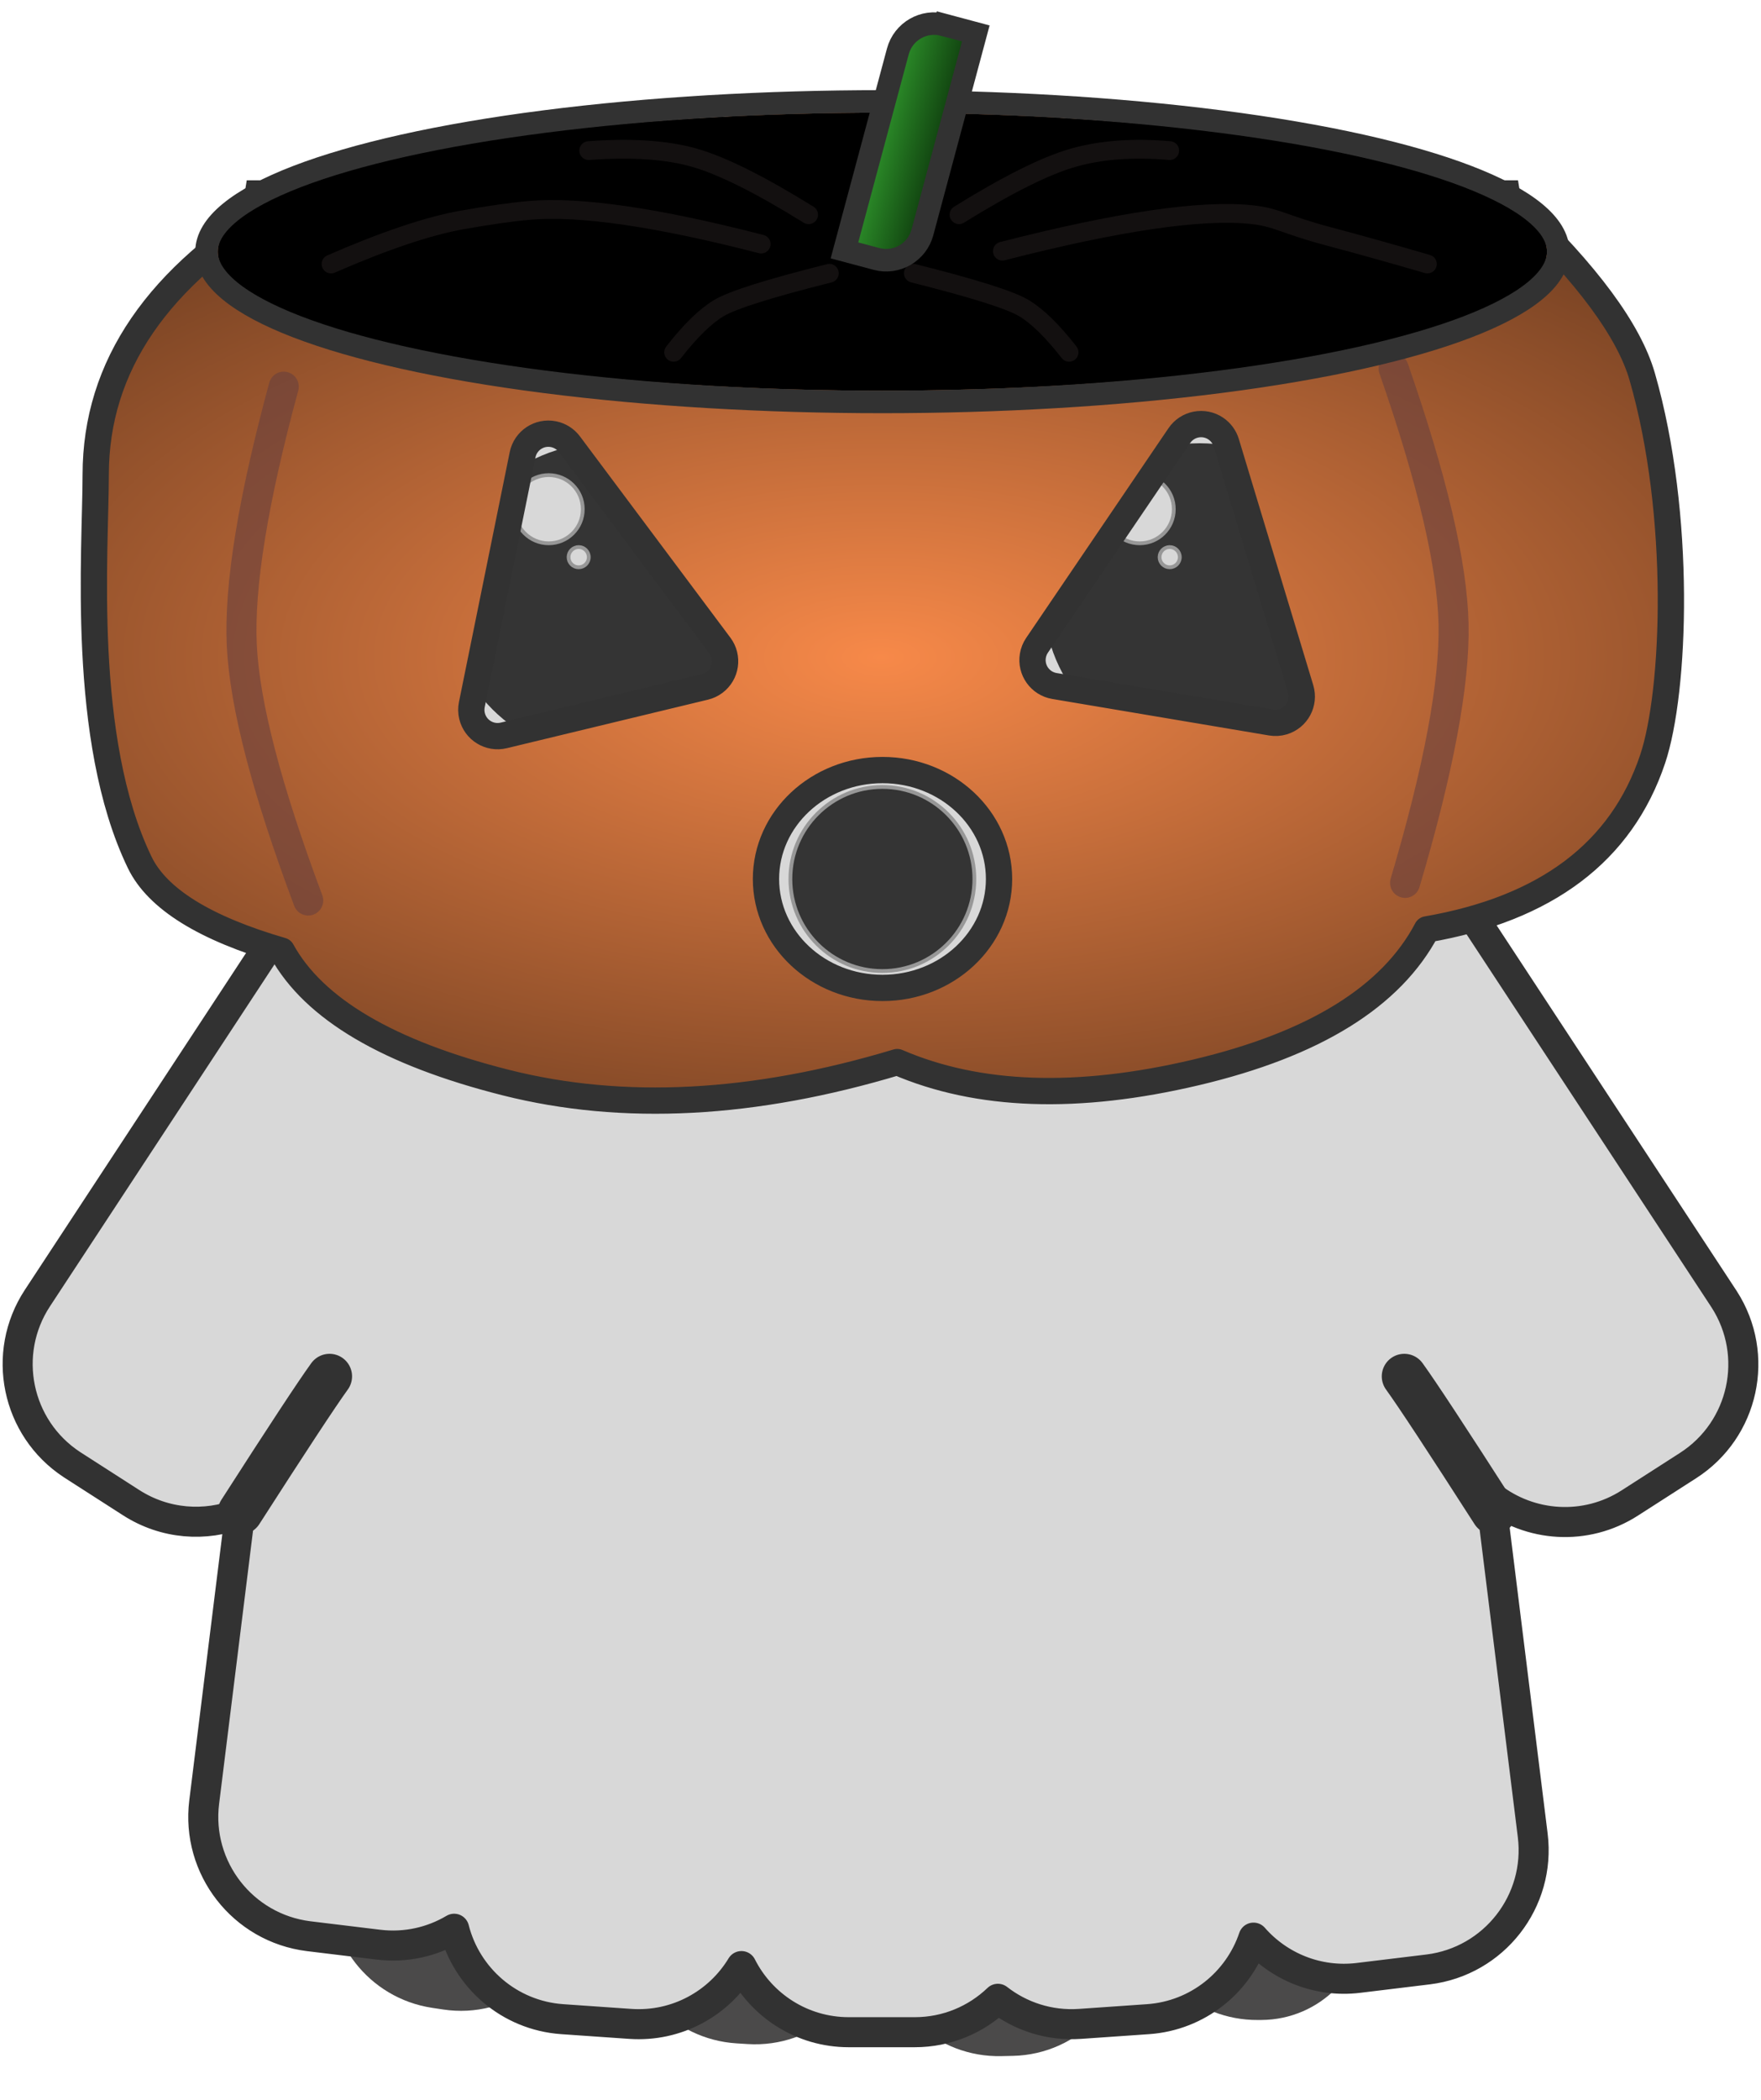 <?xml version="1.0" encoding="UTF-8"?>
<svg width="469px" height="559px" viewBox="0 0 469 559" version="1.1" xmlns="http://www.w3.org/2000/svg" xmlns:xlink="http://www.w3.org/1999/xlink">
    <title>Group</title>
    <defs>
        <radialGradient cx="50%" cy="50%" fx="50%" fy="50%" r="111.219%" gradientTransform="translate(0.5, 0.5), scale(0.569, 1), rotate(90), scale(1, 2.097), translate(-0.5, -0.5)" id="radialGradient-1">
            <stop stop-color="#F78949" offset="0%"></stop>
            <stop stop-color="#000000" offset="100%"></stop>
        </radialGradient>
        <linearGradient x1="50%" y1="0%" x2="50%" y2="147.447%" id="linearGradient-2">
            <stop stop-color="#35150A" stop-opacity="0.814" offset="0%"></stop>
            <stop stop-color="#5E2E11" offset="0.019%"></stop>
            <stop stop-color="#F78949" offset="100%"></stop>
        </linearGradient>
        <path d="M210,87.262 C291.119,87.262 356.879,70.57 356.879,49.979 L374,49.979 C374,77.041 300.575,98.979 210,98.979 C119.425,98.979 46,77.041 46,49.979 L63.121,49.979 C63.121,70.57 128.881,87.262 210,87.262 Z" id="path-3"></path>
        <filter x="-2.4%" y="-16.3%" width="104.9%" height="132.7%" filterUnits="objectBoundingBox" id="filter-4">
            <feGaussianBlur stdDeviation="1.5" in="SourceAlpha" result="shadowBlurInner1"></feGaussianBlur>
            <feOffset dx="0" dy="1" in="shadowBlurInner1" result="shadowOffsetInner1"></feOffset>
            <feComposite in="shadowOffsetInner1" in2="SourceAlpha" operator="arithmetic" k2="-1" k3="1" result="shadowInnerInner1"></feComposite>
            <feColorMatrix values="0 0 0 0 1   0 0 0 0 1   0 0 0 0 1  0 0 0 0.537 0" type="matrix" in="shadowInnerInner1"></feColorMatrix>
        </filter>
        <radialGradient cx="50%" cy="50%" fx="50%" fy="50%" r="39.397%" gradientTransform="translate(0.5, 0.5), scale(0.209, 1), rotate(90), scale(1, 5.114), translate(-0.5, -0.5)" id="radialGradient-5">
            <stop stop-color="#000000" offset="0%"></stop>
            <stop stop-color="#F78949" offset="100%"></stop>
        </radialGradient>
        <ellipse id="path-6" cx="210" cy="62.979" rx="177" ry="37"></ellipse>
        <filter x="-9.5%" y="-45.3%" width="118.9%" height="190.5%" filterUnits="objectBoundingBox" id="filter-7">
            <feMorphology radius="25" operator="erode" in="SourceAlpha" result="shadowSpreadInner1"></feMorphology>
            <feGaussianBlur stdDeviation="15" in="shadowSpreadInner1" result="shadowBlurInner1"></feGaussianBlur>
            <feOffset dx="0" dy="0" in="shadowBlurInner1" result="shadowOffsetInner1"></feOffset>
            <feComposite in="shadowOffsetInner1" in2="SourceAlpha" operator="arithmetic" k2="-1" k3="1" result="shadowInnerInner1"></feComposite>
            <feColorMatrix values="0 0 0 0 0   0 0 0 0 0   0 0 0 0 0  0 0 0 0.527 0" type="matrix" in="shadowInnerInner1"></feColorMatrix>
        </filter>
        <linearGradient x1="100%" y1="50%" x2="0%" y2="50%" id="linearGradient-8">
            <stop stop-color="#0E3B0D" offset="0%"></stop>
            <stop stop-color="#2E932B" offset="100%"></stop>
        </linearGradient>
    </defs>
    <g id="Page-1" stroke="none" stroke-width="1" fill="none" fill-rule="evenodd">
        <g id="Group" transform="translate(4.703, 4.021)">
            <g id="ghost" transform="translate(0, 23.979)">
                <g id="shadow" transform="translate(80.297, 195.982)" fill="#4B4A4A">
                    <path d="M252.224,10.441 L251.28,10.28 C235.96,7.675 221.429,17.982 218.823,33.302 C218.697,34.044 218.601,34.79 218.535,35.539 L196.968,279.208 C195.497,295.822 207.035,310.779 223.478,313.576 L224.422,313.736 C239.742,316.342 254.274,306.034 256.879,290.714 C257.005,289.973 257.101,289.227 257.168,288.478 L278.734,44.809 C280.205,28.195 268.667,13.237 252.224,10.441 Z" transform="translate(237.851, 162.008) rotate(-10) translate(-237.851, -162.008)"></path>
                    <path d="M133.61,23.821 L130.695,23.381 C113.368,20.764 97.199,32.689 94.582,50.017 C94.503,50.545 94.436,51.074 94.383,51.605 L71.177,284.192 C69.485,301.154 81.386,316.465 98.241,319.01 L101.155,319.451 C118.483,322.067 134.651,310.142 137.268,292.815 C137.348,292.287 137.414,291.757 137.467,291.226 L160.673,58.639 C162.365,41.678 150.464,26.367 133.61,23.821 Z" transform="translate(115.925, 171.416) rotate(-5) translate(-115.925, -171.416)"></path>
                    <path d="M65.487,15.339 L62.582,14.9 C45.249,12.285 29.079,24.216 26.464,41.548 C26.384,42.073 26.318,42.6 26.266,43.128 L3.026,275.709 C1.331,292.674 13.235,307.988 30.093,310.532 L32.998,310.97 C50.331,313.586 66.501,301.655 69.116,284.322 C69.196,283.798 69.262,283.271 69.314,282.743 L92.554,50.162 C94.249,33.197 82.345,17.882 65.487,15.339 Z"></path>
                    <path d="M204.705,20.742 L186.206,18.491 C168.689,16.359 152.753,28.81 150.583,46.322 L121.768,278.879 C119.595,296.418 132.052,312.398 149.591,314.571 C149.614,314.574 149.637,314.576 149.66,314.579 L168.159,316.83 C185.676,318.962 201.612,306.511 203.782,288.999 L232.596,56.442 C234.77,38.903 222.313,22.923 204.774,20.75 C204.751,20.747 204.728,20.744 204.705,20.742 Z" transform="translate(177.182, 167.661) rotate(-10) translate(-177.182, -167.661)"></path>
                    <path d="M190.988,22.796 L187.939,22.328 C170.683,19.678 154.547,31.519 151.897,48.775 C151.81,49.343 151.738,49.914 151.682,50.486 L128.403,287.819 C126.744,304.733 138.596,319.993 155.394,322.572 L158.443,323.041 C175.699,325.69 191.836,313.849 194.485,296.593 C194.572,296.025 194.644,295.454 194.7,294.882 L217.979,57.549 C219.638,40.635 207.786,25.375 190.988,22.796 Z" transform="translate(173.191, 172.684) rotate(-10) translate(-173.191, -172.684)"></path>
                </g>
                <path d="M232.796,0 C315.548,0 382.631,76.031 382.631,169.821 C382.631,181.492 381.593,192.889 379.614,203.898 L454.335,317.651 C454.397,317.744 454.458,317.838 454.518,317.932 C464.066,332.804 459.75,352.6 444.878,362.148 L429.36,372.111 C417.591,379.667 402.72,378.545 392.294,370.349 L403.501,460.584 C405.679,478.123 393.228,494.106 375.689,496.285 C375.66,496.288 375.631,496.292 375.601,496.295 L357.103,498.541 C346.183,499.866 335.879,495.526 329.142,487.825 C325.142,499.692 314.332,508.595 301.059,509.53 L301.024,509.532 L282.941,510.787 C274.749,511.356 267.062,508.788 261.058,504.106 C255.311,509.615 247.511,513 238.92,513 L221.353,513 C208.858,513 198.036,505.839 192.767,495.397 C186.759,505.339 175.531,511.647 163.146,510.787 L145.063,509.532 C145.052,509.532 145.04,509.531 145.029,509.53 C130.888,508.534 119.542,498.493 116.247,485.46 C110.384,488.94 103.368,490.581 96.078,489.696 L77.579,487.451 C77.55,487.447 77.521,487.443 77.491,487.44 C59.953,485.261 47.501,469.278 49.679,451.74 L59.224,374.893 C49.988,378.513 39.209,377.797 30.234,372.035 L14.716,362.072 C14.622,362.012 14.528,361.951 14.434,361.89 C-0.337,352.186 -4.445,332.346 5.258,317.575 L84.738,196.581 L84.819,196.638 C83.596,187.903 82.961,178.946 82.961,169.821 C82.961,76.031 150.045,0 232.796,0 Z" id="Combined-Shape" stroke="#323232" stroke-width="8" fill="#D8D8D8" stroke-linejoin="round"></path>
                <circle id="Oval" stroke="#979797" fill="#343434" cx="230.297" cy="206" r="24.5"></circle>
                <path d="M82.743,338.199 C79.415,342.976 71.705,355.151 59.614,374.725" id="Path-7" stroke="#323232" stroke-width="12" stroke-linecap="round" transform="translate(71.179, 356.462) rotate(1) translate(-71.179, -356.462)"></path>
                <path d="M392.743,338.199 C389.415,342.976 381.705,355.151 369.614,374.725" id="Path-7" stroke="#323232" stroke-width="12" stroke-linecap="round" transform="translate(381.179, 356.462) scale(-1, 1) rotate(1) translate(-381.179, -356.462)"></path>
                <g id="left-eye" transform="translate(114.297, 90)">
                    <circle id="Oval" fill="#343434" cx="41.5" cy="41.5" r="41.5"></circle>
                    <circle id="Oval" stroke="#979797" fill="#D8D8D8" cx="35.115" cy="30.327" r="2.692"></circle>
                    <circle id="Oval" stroke="#979797" fill="#D8D8D8" cx="27.135" cy="17.558" r="9.077"></circle>
                </g>
                <g id="right-eye" transform="translate(273.297, 90)">
                    <circle id="Oval" fill="#343434" cx="41.5" cy="41.5" r="41.5"></circle>
                    <circle id="Oval" stroke="#979797" fill="#D8D8D8" cx="33.519" cy="30.327" r="2.692"></circle>
                    <circle id="Oval" stroke="#979797" fill="#D8D8D8" cx="25.538" cy="17.558" r="9.077"></circle>
                </g>
            </g>
            <g id="pumpkin" transform="translate(20.297, -0)">
                <path d="M50.049,49.979 C67.312,80.831 121.95,96.257 213.962,96.257 C305.974,96.257 360.99,81.199 379.009,51.084 C397.726,68.97 408.846,84.027 412.368,96.257 C422.994,133.153 421.155,180.11 415.143,198.046 C406.853,222.778 386.81,237.894 355.012,243.393 C345.575,261.319 325.087,274.009 293.547,281.461 C262.008,288.913 235.48,288 213.962,278.721 C175.694,290.239 140.941,292.057 109.705,284.177 C78.469,276.296 58.584,264.592 50.049,249.067 C29.502,243.092 16.885,235.253 12.198,225.547 C-3.661,192.712 0.49,142.355 0.49,122.351 C0.49,93.478 17.01,69.354 50.049,49.979 Z M122.433,111.569 C118.645,110.799 114.95,113.247 114.18,117.035 L100.662,183.556 C100.458,184.559 100.476,185.595 100.716,186.591 C101.623,190.349 105.404,192.661 109.162,191.755 L162.755,178.83 C163.677,178.607 164.545,178.2 165.305,177.631 C168.402,175.316 169.035,170.93 166.72,167.833 L126.646,114.237 C125.617,112.861 124.117,111.912 122.433,111.569 Z M289.088,111.944 L251.192,167.767 C250.626,168.6 250.247,169.544 250.08,170.537 C249.438,174.349 252.009,177.96 255.821,178.601 L313.541,188.318 C314.605,188.497 315.696,188.428 316.729,188.115 C320.43,186.996 322.522,183.089 321.403,179.388 L301.58,113.849 C301.115,112.314 300.138,110.985 298.811,110.084 C295.612,107.913 291.259,108.745 289.088,111.944 Z M210.035,258.979 C227.175,258.979 241.07,245.995 241.07,229.979 C241.07,213.963 227.175,200.979 210.035,200.979 C192.895,200.979 179,213.963 179,229.979 C179,245.995 192.895,258.979 210.035,258.979 Z" id="Combined-Shape" stroke="#323232" stroke-width="7" fill="url(#radialGradient-1)" stroke-linejoin="round"></path>
                <path d="M54.703,236.013 C44.698,206.144 39.595,183.322 39.395,167.546 C39.194,151.77 43.718,128.948 52.964,99.079" id="Path-4" stroke-opacity="0.566" stroke="#653E3E" stroke-width="8" stroke-linecap="round" transform="translate(47.046, 167.546) rotate(-2) translate(-47.046, -167.546)"></path>
                <path d="M362.129,230.785 C352.123,200.915 347.02,178.093 346.82,162.317 C346.62,146.542 351.143,123.719 360.389,93.85" id="Path-4" stroke-opacity="0.566" stroke="#653E3E" stroke-width="8" stroke-linecap="round" transform="translate(354.471, 162.317) scale(-1, 1) rotate(2) translate(-354.471, -162.317)"></path>
                <g id="Combined-Shape">
                    <use fill="url(#linearGradient-2)" fill-rule="evenodd" xlink:href="#path-3"></use>
                    <use fill="black" fill-opacity="1" filter="url(#filter-4)" xlink:href="#path-3"></use>
                    <path stroke="#323232" stroke-width="6" d="M66.731,46.979 C64.497,52.525 68.593,57.255 75.811,61.679 C83.061,66.121 93.696,70.088 106.879,73.434 C133.27,80.133 169.73,84.262 210,84.262 C250.27,84.262 286.73,80.133 313.121,73.434 C326.304,70.088 336.939,66.121 344.189,61.679 C351.407,57.255 355.503,52.525 353.269,46.979 L376.748,46.979 C378.165,55.419 373.596,63.75 363.336,71.151 C354.811,77.299 342.335,82.867 326.824,87.502 C296.926,96.435 255.625,101.979 210,101.979 C164.375,101.979 123.074,96.435 93.176,87.502 C77.665,82.867 65.189,77.299 56.664,71.151 C46.404,63.75 41.835,55.419 43.252,46.979 Z"></path>
                </g>
                <g id="Oval">
                    <use fill="url(#radialGradient-5)" fill-rule="evenodd" xlink:href="#path-6"></use>
                    <use fill="black" fill-opacity="1" filter="url(#filter-7)" xlink:href="#path-6"></use>
                    <ellipse stroke="#323232" stroke-width="6" cx="210" cy="62.979" rx="180" ry="40"></ellipse>
                </g>
                <path d="M242.516,68.792 C272.329,57.717 293.975,52.178 307.455,52.177 C314.433,52.176 315.996,53.844 328.597,55.804 C336.424,57.022 345.374,58.54 355.45,60.36" id="Path-2" stroke-opacity="0.328" stroke="#3B3333" stroke-width="5" stroke-linecap="round" transform="translate(298.983, 60.484) rotate(6) translate(-298.983, -60.484)"></path>
                <path d="M228.417,45.176 C243.021,41.04 254.152,38.973 261.809,38.976 C269.467,38.978 277.885,40.732 287.065,44.238" id="Path-2" stroke-opacity="0.328" stroke="#3B3333" stroke-width="5" stroke-linecap="round" transform="translate(257.741, 42.076) rotate(-16) translate(-257.741, -42.076)"></path>
                <path d="M216.798,77.859 C223.518,75.269 228.98,73.975 233.185,73.977 C237.39,73.979 247.389,76.382 263.183,81.184" id="Path-2" stroke-opacity="0.328" stroke="#3B3333" stroke-width="5" stroke-linecap="round" transform="translate(239.99, 77.581) scale(-1, 1) rotate(-31) translate(-239.99, -77.581)"></path>
                <path d="M150.95,77.859 C157.67,75.269 163.132,73.975 167.337,73.977 C171.542,73.979 181.541,76.382 197.335,81.184" id="Path-2" stroke-opacity="0.328" stroke="#3B3333" stroke-width="5" stroke-linecap="round" transform="translate(174.143, 77.581) rotate(-31) translate(-174.143, -77.581)"></path>
                <path d="M131.39,44.852 C145.994,40.715 157.125,38.649 164.782,38.651 C172.439,38.653 181.643,40.633 192.393,44.589" id="Path-2" stroke-opacity="0.328" stroke="#3B3333" stroke-width="5" stroke-linecap="round" transform="translate(161.891, 41.751) scale(-1, 1) rotate(-16) translate(-161.891, -41.751)"></path>
                <path d="M62.728,61.279 C77.53,56.315 89.485,53.431 98.591,52.627 C105.893,51.982 111.891,51.66 116.586,51.661 C130.066,51.662 150.308,56.434 177.314,65.977" id="Path-2" stroke-opacity="0.328" stroke="#3B3333" stroke-width="5" stroke-linecap="round" transform="translate(120.021, 58.819) rotate(-5) translate(-120.021, -58.819)"></path>
                <path d="M217.995,1.335 L226.809,1.332 L226.809,1.332 L226.786,56.173 C226.784,61.693 222.31,66.168 216.789,66.17 L207.975,66.178 L207.975,66.178 L207.998,11.338 C207.999,5.818 212.474,1.343 217.995,1.341 Z" id="Rectangle" stroke="#323232" stroke-width="6" fill="url(#linearGradient-8)" transform="translate(217.392, 33.755) rotate(15) translate(-217.392, -33.755)"></path>
            </g>
        </g>
    </g>
</svg>